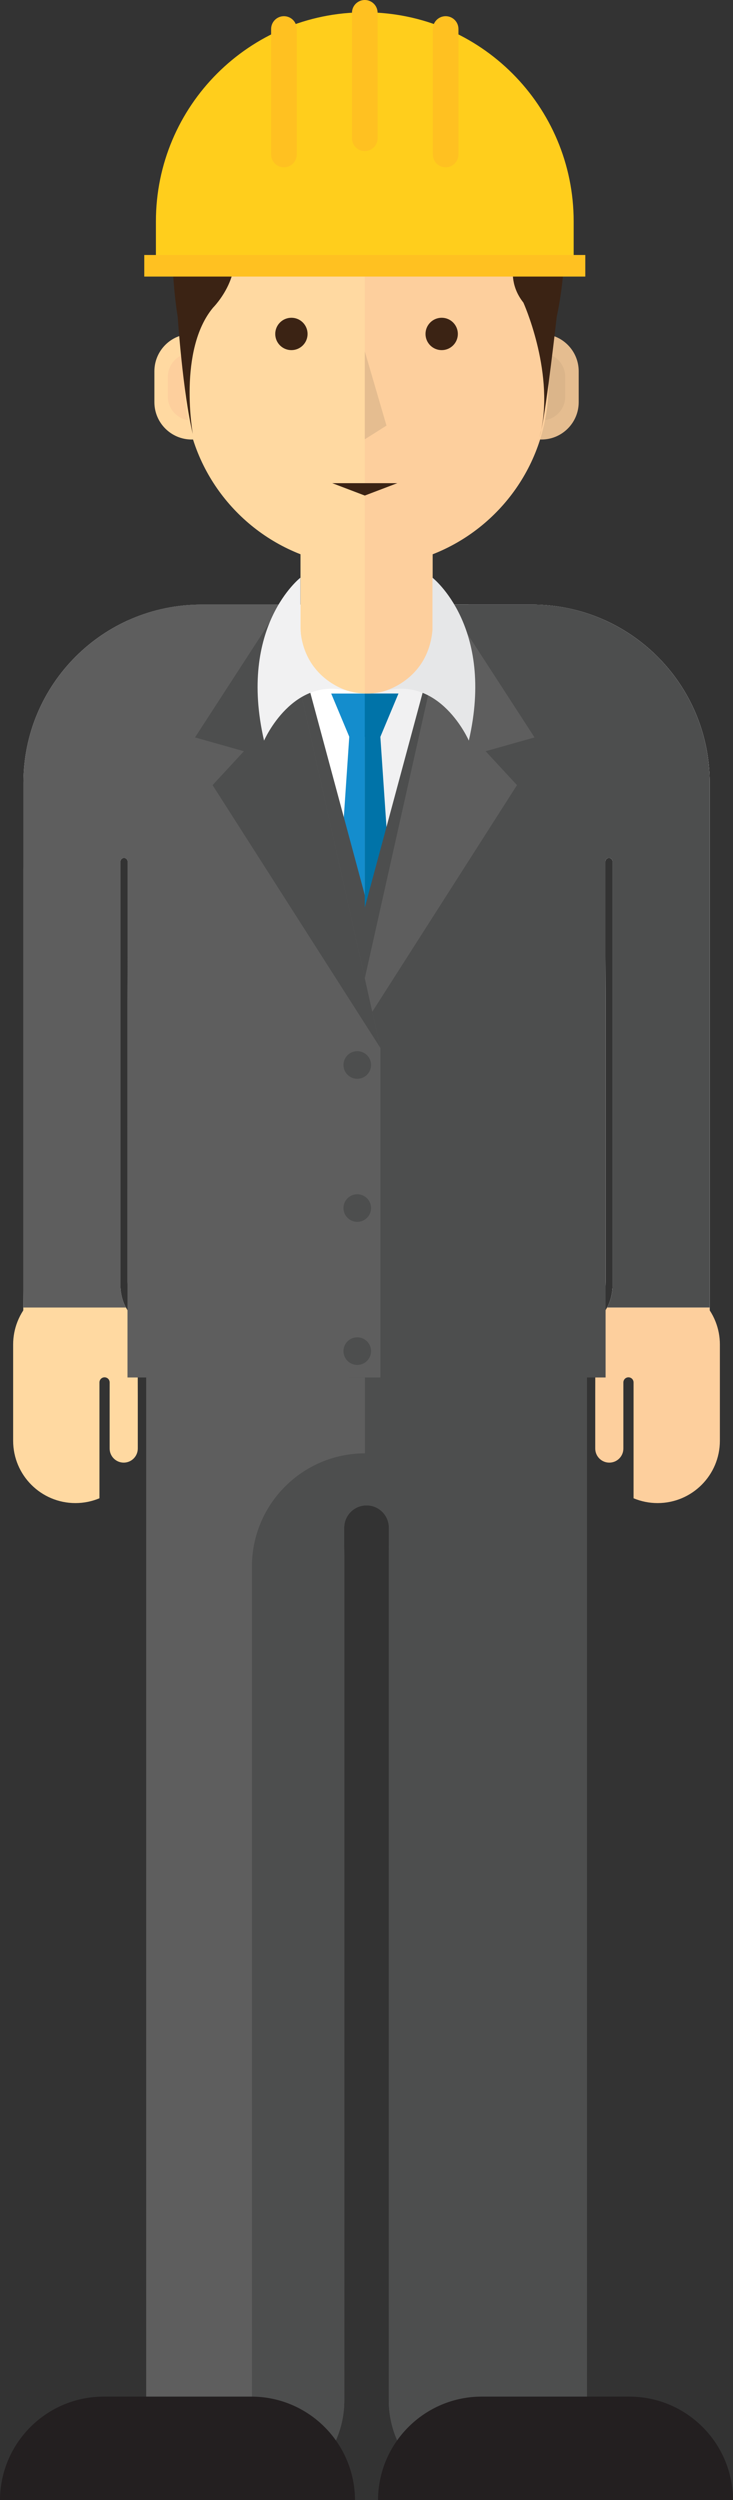 <?xml version="1.0" encoding="utf-8"?>
<!-- Generator: Adobe Illustrator 16.0.4, SVG Export Plug-In . SVG Version: 6.00 Build 0)  -->
<!DOCTYPE svg PUBLIC "-//W3C//DTD SVG 1.0//EN" "http://www.w3.org/TR/2001/REC-SVG-20010904/DTD/svg10.dtd">
<svg version="1.0" xmlns="http://www.w3.org/2000/svg" xmlns:xlink="http://www.w3.org/1999/xlink" x="0px" y="0px"
	 width="146.624px" height="499.547px" viewBox="0 0 146.624 499.547" enable-background="new 0 0 146.624 499.547"
	 xml:space="preserve">
<rect x="0" y="0" width="146.624" height="499.547" fill="#333333" stroke="none"/>
<g id="advokat">
</g>
<g id="arsitek">
</g>
<g id="creativeprenuer">
</g>
<g id="diplomat">
</g>
<g id="engineer_manager">
	<g>
		<g>
			<path fill="#FFFFFF" d="M24.102,256.926v-66.396v-18.398c0-0.392,0.316-0.707,0.706-0.707c0.393,0,0.71,0.315,0.71,0.707v18.398
				l-0.014,9.528l-0.002,56.101c0,6.761,5.479,12.242,12.24,12.242h71.154c6.761,0,12.241-5.481,12.241-12.242v-56.101l-0.027-9.528
				v-18.398c0-0.392,0.318-0.707,0.707-0.707c0.392,0,0.708,0.315,0.708,0.707v18.398v66.396c0,0,0.076,2.174-1.081,4.316h20.523
				l-0.006-4.247V173.9l-0.002-2.425V156.38c0-19.652-15.931-35.583-35.585-35.583H40.27c-19.651,0-35.583,15.931-35.583,35.583
				v16.711L4.683,173.9v83.955l-0.021,3.388h20.523C24.027,259.1,24.102,256.926,24.102,256.926z"/>
			<line fill="none" stroke="#231F20" stroke-miterlimit="10" x1="17.401" y1="300.645" x2="17.401" y2="300.645"/>
			<path fill="#FDCF9D" d="M120.908,262.101c0,0-0.73,1.431-0.921,1.877c-0.609,1.427-0.903,3.016-0.903,4.665v2.26l-0.016,7.926
				v10.602c0,1.555,1.258,2.814,2.812,2.814c1.555,0,2.815-1.26,2.815-2.814v-10.602v-2.609c0-0.566,0.454-1.021,1.017-1.021
				c0.566,0,1.021,0.454,1.021,1.021v23.146c1.479,0.619,3.105,0.963,4.808,0.963c6.882,0,12.458-5.576,12.458-12.456v-19.229
				c0-1.604-0.304-3.137-0.856-4.545c-0.313-0.803-0.708-1.561-1.174-2.272v-0.583h-20.523
				C121.286,261.529,121.114,261.816,120.908,262.101z"/>
			<polygon fill="#148DCD" points="76.059,146.866 72.974,146.866 69.889,146.866 62.99,248.393 72.974,255.608 82.959,248.393 			
				"/>
			<path fill="#FFD9A1" d="M3.486,264.098c-0.553,1.408-0.856,2.941-0.856,4.545v19.229c0,6.88,5.575,12.456,12.455,12.456
				c1.707,0,3.331-0.344,4.808-0.963v-23.146c0-0.566,0.457-1.021,1.021-1.021s1.021,0.454,1.021,1.021l-0.004,2.609v10.602
				c0,1.555,1.263,2.814,2.815,2.814c1.556,0,2.815-1.26,2.815-2.814v-10.602l-0.02-7.926v-2.26c0-1.649-0.29-3.238-0.903-4.665
				c-0.189-0.446-0.919-1.877-0.919-1.877c-0.205-0.284-0.38-0.571-0.534-0.858H4.661l-0.004,0.583
				C4.193,262.537,3.799,263.295,3.486,264.098z"/>
			<path fill="#F1F1F2" d="M141.962,173.9l-0.002-2.425V156.38c0-19.652-15.931-35.583-35.585-35.583H72.974V268.4h35.923
				c6.761,0,12.241-5.481,12.241-12.242v-56.101l-0.03-9.528l0.003-18.398c0-0.392,0.318-0.707,0.707-0.707
				c0.392,0,0.708,0.315,0.708,0.707v18.398v66.396c0,0,0.076,2.174-1.081,4.316h20.523l-0.006-4.247V173.9z"/>
			<path fill="#4D4E4E" d="M79.489,203.011l-22.168-82.214h-17.05c-5.271,0-10.268,1.154-14.768,3.211v48.048
				c0.002,0.025,0.016,0.049,0.016,0.075v18.398l-0.016,9.23v56.408c0.006,6.756,5.481,12.232,12.24,12.232h41.745V203.011z"/>
			<g>
				<path fill="#5E5E5E" d="M29.244,264.477h88.152v215.125c0,10.943-8.87,19.814-19.814,19.814l0,0
					c-10.942,0-19.813-8.871-19.813-19.814V309.768l0.021-1.186v-3.328c0-2.469-2-4.469-4.469-4.469l0,0c-2.468,0-4.47,2-4.47,4.469
					v3.328l0.021,2.264v168.756c0,10.943-8.872,19.814-19.814,19.814l0,0c-10.942,0-19.814-8.871-19.814-19.814V264.477"/>
			</g>
			<polygon fill="#148DCD" points="76.084,147.207 69.864,147.207 66.25,138.577 79.697,138.577 			"/>
			<polygon fill="#0073A8" points="72.974,146.866 72.968,146.866 72.968,255.604 72.974,255.608 82.959,248.393 76.059,146.866 			
				"/>
			<polygon fill="#0073A8" points="72.968,147.207 76.084,147.207 79.697,138.577 72.968,138.577 			"/>
			<path fill="#4D4E4E" d="M67.122,203.011l22.168-82.214h17.052c5.271,0,10.268,1.154,14.766,3.211v48.048
				c-0.002,0.025-0.014,0.049-0.014,0.075v18.398l0.014,9.23v56.408c-0.004,6.756-5.481,12.232-12.238,12.232H67.122V203.011z"/>
			<circle fill="#5E5E5E" cx="72.469" cy="198.749" r="2.759"/>
			<circle fill="#5E5E5E" cx="72.469" cy="232.852" r="2.759"/>
			<circle fill="#5E5E5E" cx="72.469" cy="262.943" r="2.759"/>
			<path fill="#4D4E4E" d="M72.994,290.385c-12.484,0.023-22.602,10.15-22.602,22.643v177.922c0,2.906,0.568,5.678,1.565,8.231
				c9.565-1.407,16.915-9.624,16.915-19.579V310.846l-0.021-2.264v-3.328c0-2.469,2.002-4.469,4.47-4.469
				c2.469,0,4.469,2,4.469,4.469v3.328l-0.021,1.186v169.834c0,10.943,8.871,19.814,19.813,19.814
				c10.944,0,19.814-8.871,19.814-19.814V264.477H72.994V290.385z"/>
			<path fill="#231F20" d="M71.012,499.547c-0.045-11.434-9.317-20.688-20.758-20.688H20.758c-11.438,0-20.717,9.254-20.758,20.688
				H71.012z"/>
			<path fill="#231F20" d="M146.624,499.547c-0.039-11.434-9.312-20.688-20.759-20.688H96.376c-11.438,0-20.722,9.254-20.759,20.688
				H146.624z"/>
			<path fill="#4D4E4E" d="M141.962,256.995V173.9l-0.002-2.425V156.38c0-19.652-15.931-35.583-35.585-35.583H93.721l-23.874,88.651
				v65.782h51.291v-75.173l-0.027-9.528v-18.398c0-0.392,0.318-0.707,0.707-0.707c0.392,0,0.708,0.315,0.708,0.707v18.398v66.396
				c0,0,0.076,2.174-1.081,4.316h20.523L141.962,256.995z"/>
			<polygon fill="#5E5E5E" points="97.146,150.102 103.415,156.872 69.855,209.378 89.699,120.797 106.926,147.343 			"/>
			<path fill="#5E5E5E" d="M24.102,256.926v-66.396v-18.398c0-0.392,0.316-0.707,0.706-0.707c0.393,0,0.71,0.315,0.71,0.707v18.398
				l-0.014,9.528l-0.002,75.173h50.6v-65.782l-19.862-88.651H40.27c-19.651,0-35.583,15.931-35.583,35.583v16.711L4.683,173.9
				v83.955l-0.021,3.388h20.523C24.027,259.1,24.102,256.926,24.102,256.926z"/>
			<polygon fill="#4D4E4E" points="48.791,150.102 42.522,156.872 76.082,209.378 56.239,120.797 39.011,147.343 			"/>
			<circle fill="#4D4E4E" cx="71.466" cy="212.791" r="2.759"/>
			<circle fill="#4D4E4E" cx="71.466" cy="241.378" r="2.759"/>
			<circle fill="#4D4E4E" cx="71.466" cy="269.965" r="2.759"/>
			<g>
				<path fill="#FFD9A1" d="M45.803,80.361c0,4.119-3.34,7.459-7.458,7.459l0,0c-4.12,0-7.462-3.34-7.462-7.459v-6.176
					c0-4.12,3.342-7.459,7.462-7.459l0,0c4.118,0,7.458,3.339,7.458,7.459V80.361z"/>
				<path fill="#FDCF9D" d="M43.107,79.244c0,2.632-2.133,4.765-4.763,4.765l0,0c-2.633,0-4.769-2.133-4.769-4.765v-3.945
					c0-2.631,2.136-4.764,4.769-4.764l0,0c2.63,0,4.763,2.133,4.763,4.764V79.244z"/>
				<path fill="#E5BD90" d="M115.759,80.361c0,4.119-3.34,7.459-7.46,7.459l0,0c-4.12,0-7.462-3.34-7.462-7.459v-6.176
					c0-4.12,3.342-7.459,7.462-7.459l0,0c4.12,0,7.46,3.339,7.46,7.459V80.361z"/>
				<path fill="#DBB58A" d="M113.062,79.245c0,2.631-2.131,4.764-4.764,4.764l0,0c-2.631,0-4.767-2.133-4.767-4.764v-3.946
					c0-2.631,2.136-4.764,4.767-4.764l0,0c2.633,0,4.764,2.133,4.764,4.764V79.245z"/>
				<path fill="#FFD9A1" d="M73.322,16.181c-20.104,0-36.395,16.294-36.395,36.392v24.263c0,15.437,9.617,28.62,23.183,33.91v14.614
					c0,7.294,5.914,13.21,13.212,13.21c7.293,0,13.208-5.917,13.208-13.21v-14.614c13.563-5.288,23.181-18.471,23.181-33.91V52.572
					C109.711,32.475,93.42,16.181,73.322,16.181z"/>
				<path fill="#FDCF9D" d="M109.64,50.388c-0.012-0.219-0.031-0.437-0.049-0.656c-0.039-0.517-0.09-1.033-0.15-1.544
					c-0.027-0.229-0.058-0.458-0.089-0.686c-0.078-0.56-0.17-1.118-0.274-1.672c-0.027-0.146-0.047-0.291-0.078-0.435
					c-0.14-0.702-0.302-1.395-0.479-2.083c-0.033-0.127-0.074-0.253-0.107-0.38c-0.156-0.562-0.32-1.117-0.5-1.667
					c-0.062-0.183-0.124-0.363-0.185-0.544c-0.182-0.525-0.374-1.046-0.58-1.564c-0.057-0.141-0.109-0.282-0.168-0.423
					c-0.546-1.327-1.168-2.614-1.861-3.857c-0.051-0.093-0.105-0.184-0.157-0.274c-0.309-0.541-0.631-1.076-0.965-1.598
					c-0.06-0.091-0.118-0.184-0.175-0.275c-1.197-1.83-2.551-3.549-4.045-5.132c-0.033-0.034-0.064-0.069-0.098-0.103
					c-2.046-2.146-4.346-4.045-6.861-5.644c-0.012-0.008-0.025-0.016-0.038-0.023l-0.912-0.563
					c-5.43-3.226-11.77-5.083-18.544-5.083c-0.12,0-0.238,0.008-0.355,0.009v122.362c0.117,0.003,0.235,0.018,0.355,0.018
					c7.293,0,13.208-5.917,13.208-13.21v-14.614c13.564-5.288,23.181-18.471,23.181-33.91V52.572
					C109.712,51.838,109.685,51.112,109.64,50.388z"/>
				<g>
					<path fill="#3B2314" d="M108.277,85.847c-0.149,0.627-0.284,1.19-0.398,1.626C108.024,86.933,108.167,86.394,108.277,85.847z"
						/>
					<path fill="#3B2314" d="M100.649,24.066c0,0,4.025-7.54-4.33-12.256c0,0-51.61-19.553-61.922,24.32
						c0,0-0.672,16.039,1.147,27.159c0,0,1.011,15.164,3.033,23.454c0,0-3.033-16.781,4.043-25.273c0,0,7.076-7.076,3.033-14.557
						c0,0,0.076-0.311,0.246-0.831c20.917-0.45,39.988-8.266,39.988-8.266c-2.83,4.649-24.263,8.491-24.263,8.491
						C94.583,45.093,97.615,33.77,97.615,33.77s6.671,7.279,6.875,14.355c0,0-4.449,6.468,0.202,12.333
						c0,0,6.033,13.312,3.585,25.389c1.059-4.525,3.086-22.558,3.086-22.558S119.046,30.198,100.649,24.066z"/>
					<path fill="#3B2314" d="M107.879,87.473c-0.117,0.431-0.215,0.866-0.355,1.291C107.523,88.764,107.662,88.303,107.879,87.473z"
						/>
				</g>
			</g>
			<polygon fill="#3B2314" points="79.472,96.543 72.968,99.016 66.464,96.543 			"/>
			<path fill="#3B2314" d="M61.525,66.726c0,1.786-1.448,3.233-3.233,3.233c-1.789,0-3.235-1.447-3.235-3.233
				c0-1.787,1.446-3.235,3.235-3.235C60.077,63.49,61.525,64.939,61.525,66.726z"/>
			<path fill="#3B2314" d="M91.585,66.726c0,1.786-1.45,3.233-3.233,3.233c-1.789,0-3.237-1.447-3.237-3.233
				c0-1.787,1.448-3.235,3.237-3.235C90.135,63.49,91.585,64.939,91.585,66.726z"/>
			<polygon fill="#E5BD90" points="72.969,70.191 72.969,87.78 77.309,85.039 			"/>
			<path fill="#F1F1F2" d="M60.09,115.426c0,0-12.539,9.737-7.272,32.556c0,0,5.767-13.29,17.302-9.779
				c0,0-9.09-2.069-10.029-12.287V115.426z"/>
			<path fill="#E6E7E8" d="M86.508,115.426c0,0,12.537,9.737,7.271,32.556c0,0-5.768-13.29-17.303-9.779
				c0,0,9.09-2.069,10.031-12.287V115.426z"/>
		</g>
		<g>
			<g>
				<path fill="#FFCE1C" d="M72.972,2.46c-23.079,0-41.785,18.709-41.785,41.783v8.896h83.565v-8.896
					C114.752,21.17,96.047,2.46,72.972,2.46z"/>
				<rect x="28.86" y="50.949" fill="#FFC121" width="88.219" height="4.313"/>
			</g>
			<path fill="#FFC121" d="M75.531,27.631c0,1.414-1.146,2.561-2.562,2.561l0,0c-1.414,0-2.562-1.147-2.562-2.561V2.56
				c0-1.412,1.148-2.56,2.562-2.56l0,0c1.415,0,2.562,1.148,2.562,2.56V27.631z"/>
			<path fill="#FFC121" d="M59.358,30.867c0,1.414-1.147,2.561-2.562,2.561l0,0c-1.416,0-2.562-1.147-2.562-2.561V5.796
				c0-1.414,1.146-2.561,2.562-2.561l0,0c1.415,0,2.562,1.147,2.562,2.561V30.867z"/>
			<path fill="#FFC121" d="M91.705,30.867c0,1.414-1.146,2.561-2.562,2.561l0,0c-1.414,0-2.56-1.147-2.56-2.561V5.796
				c0-1.414,1.146-2.561,2.56-2.561l0,0c1.417,0,2.562,1.147,2.562,2.561V30.867z"/>
		</g>
	</g>
</g>
<g id="entreprenuer">
</g>
<g id="it-consultant">
</g>
<g id="manajemen_operasional">
</g>
<g id="public_relation">
</g>
<g id="teknopreneur">
</g>
<g id="trader2">
</g>
</svg>
